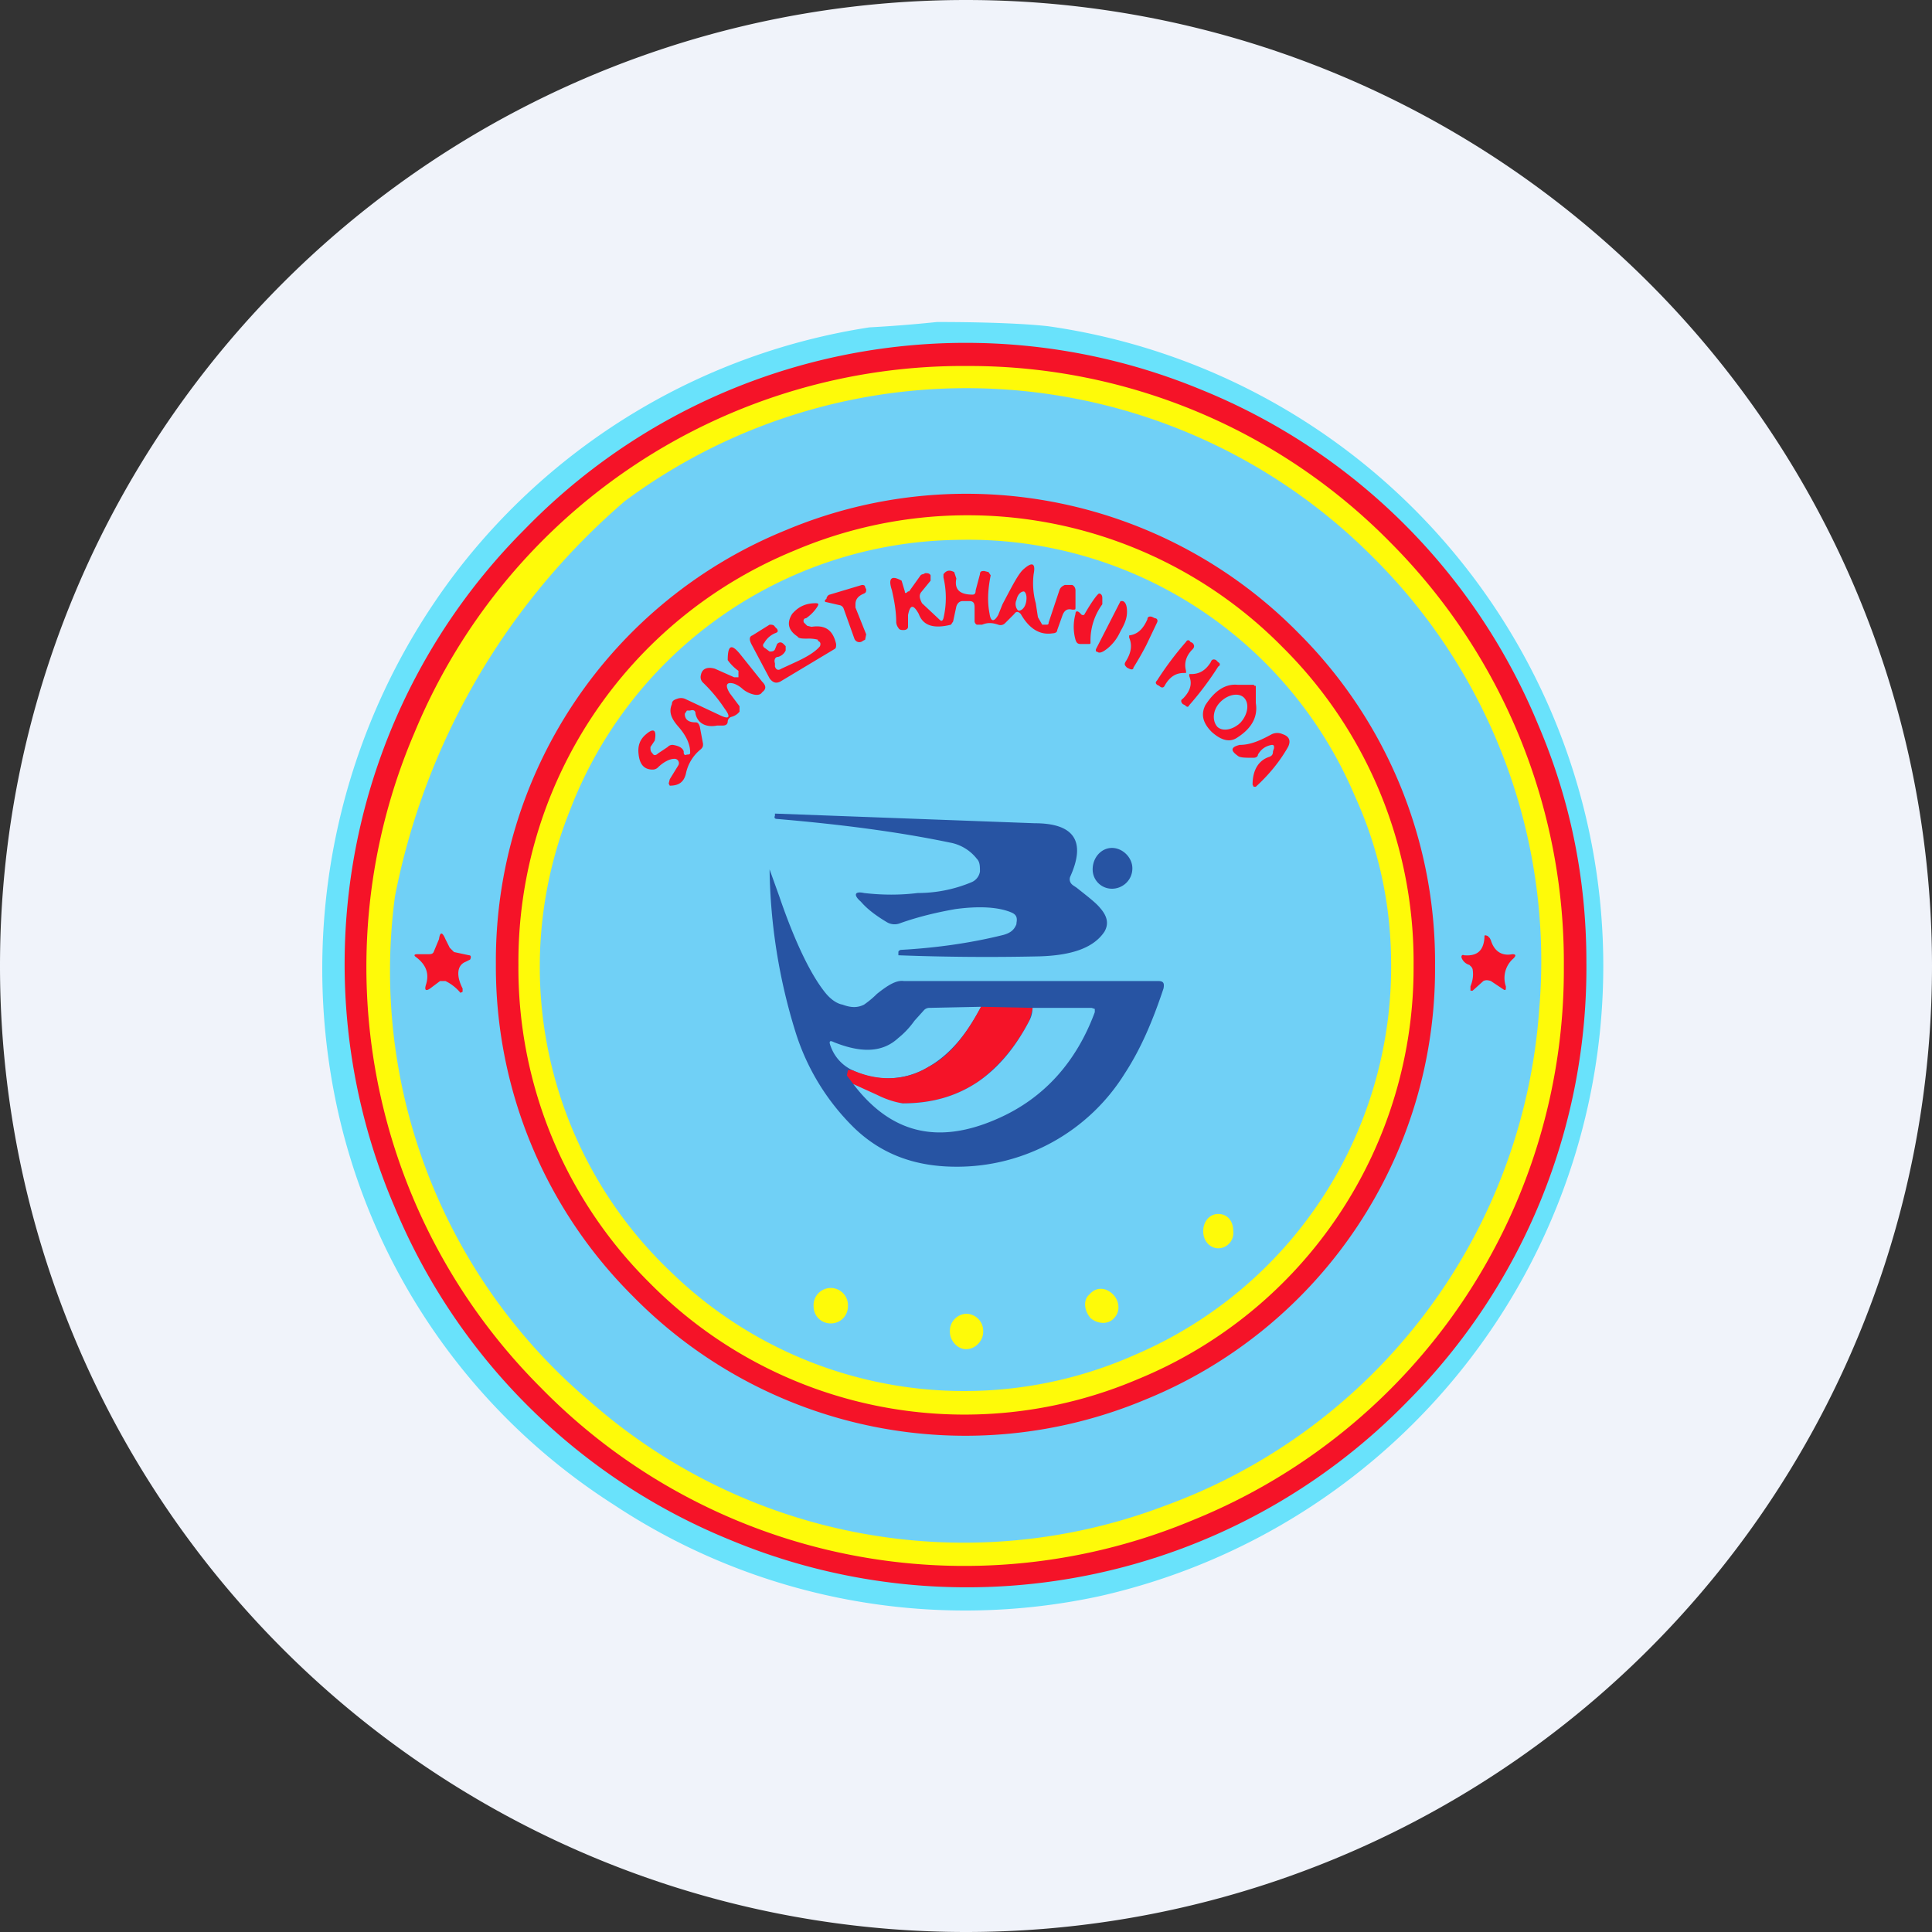 <ns0:svg xmlns:ns0="http://www.w3.org/2000/svg" width="18" height="18" viewBox="0 0 18 18"><ns0:rect x="0" y="0" width="18" height="18" fill="#333333" stroke="none"/><path xmlns="http://www.w3.org/2000/svg" fill="#F0F3FA" d="M9 18a9 9 0 0 1 0 -18a9 9 0 0 1 0 18Z" /><ns0:path d="M8.73 3c.52 0 .87.02 1.04.04a6.02 6.02 0 0 1 .48 11.83 5.93 5.93 0 0 1-4.53-.85 5.87 5.87 0 0 1-2.57-3.66 6.1 6.1 0 0 1 1.1-5.03A6 6 0 0 1 8.1 3.05 12.57 12.57 0 0 0 8.73 3Z" fill="#69E2FB" /><ns0:path d="M14.78 8.96a5.73 5.73 0 0 1-1.67 4.1 5.73 5.73 0 0 1-6.3 1.29 5.72 5.72 0 0 1-3.14-3.12 5.73 5.73 0 0 1 1.22-6.3 5.73 5.73 0 0 1 6.3-1.3 5.72 5.72 0 0 1 3.14 3.12c.3.7.45 1.44.45 2.21Z" fill="#F51328" /><ns0:path d="M14.57 9.01a5.53 5.53 0 0 1-3.45 5.15 5.52 5.52 0 0 1-6.08-1.23 5.54 5.54 0 0 1-1.18-6.1 5.53 5.53 0 0 1 5.16-3.42 5.5 5.5 0 0 1 3.94 1.65A5.54 5.54 0 0 1 14.57 9Z" fill="#FEFA09" /><ns0:path d="M5.82 4.67a5.34 5.34 0 0 1 6.97.52 5.3 5.3 0 0 1 1.55 4.22 5.32 5.32 0 0 1-3.49 4.62 5.27 5.27 0 0 1-5.35-.97 5.25 5.25 0 0 1-1.82-4.71 6.5 6.5 0 0 1 2.14-3.68Z" fill="#70D0F6" /><ns0:path d="M13.37 9a4.33 4.33 0 0 1-2.7 4.04 4.34 4.34 0 0 1-4.77-.96 4.33 4.33 0 0 1-1.28-3.1 4.33 4.33 0 0 1 2.7-4.04 4.34 4.34 0 0 1 4.78.96A4.33 4.33 0 0 1 13.37 9Z" fill="#F51328" /><ns0:path d="M13.17 8.99a4.14 4.14 0 0 1-2.57 3.86 4.12 4.12 0 0 1-4.55-.9 4.13 4.13 0 0 1-1.22-2.96A4.14 4.14 0 0 1 7.4 5.13a4.12 4.12 0 0 1 4.55.9A4.13 4.13 0 0 1 13.17 9Z" fill="#FEFA09" /><ns0:path d="M12.96 8.92a3.93 3.93 0 0 1-2.38 3.7 3.92 3.92 0 0 1-4.33-.77 3.92 3.92 0 0 1-.94-4.3 3.92 3.92 0 0 1 3.61-2.52 3.91 3.91 0 0 1 3.7 2.38c.22.48.33.98.34 1.5Z" fill="#70D0F6" /><ns0:path d="m8.47 5.51.1-.14s.01-.02.03-.02l.02-.01c.02 0 .04 0 .05.02v.05l-.09.11c-.02.03-.01.06.01.1l.16.15c.02.02.03.02.04-.01a.83.83 0 0 0 0-.38v-.03c.03-.04.06-.04.1-.02l.02.06c-.02.1.03.15.15.15.02 0 .03-.01.03-.04l.04-.15c0-.03.02-.03.04-.03l.04.01.02.03c-.03.15-.03.26-.01.36.01.07.04.08.08.01l.04-.1c.09-.17.15-.29.2-.33.08-.07.11-.05.09.05a.7.7 0 0 0 .02.27l.02.13.04.07h.04c.01 0 .02 0 .02-.02l.1-.3c.01-.03.03-.04.05-.05h.07c.02.01.03.03.03.05v.16c0 .02 0 .02-.03.02-.04-.01-.07 0-.09.05l-.05.14c0 .02-.02.03-.04.03-.12.02-.22-.04-.3-.18-.02-.02-.04-.03-.06 0l-.09.09a.06.06 0 0 1-.06.01c-.06-.02-.1-.02-.15 0H9.1a.04.04 0 0 1-.02-.03v-.13c0-.04-.01-.06-.05-.06h-.06c-.03 0-.05.02-.06.05l-.03.14-.02.03c-.16.04-.26.01-.3-.1-.05-.09-.08-.09-.1.01v.11c0 .02-.02.03-.04.03s-.04 0-.05-.02a.1.1 0 0 1-.02-.05c0-.11-.02-.21-.04-.3-.04-.12 0-.14.09-.09l.03.1c0 .02.01.02.03 0ZM7.83 5.64l-.13-.03c-.02 0-.02-.02 0-.03 0-.02.02-.04.03-.04l.3-.09c.01 0 .03 0 .03.02l.01.02c0 .02 0 .03-.02.04-.05.02-.08.05-.08.1v.03l.1.25-.01.05-.02.01a.05.05 0 0 1-.05.01.05.05 0 0 1-.03-.03l-.1-.28a.05.05 0 0 0-.03-.03Z" fill="#F51328" /><ns0:path d="M9.47 5.59c-.02.04 0 .09.02.1.03 0 .06-.03.07-.08.01-.05 0-.09-.02-.1-.03 0-.06.03-.07.08Z" fill="#70D0F6" /><ns0:path d="M10.08 5.73h.02c.08-.14.13-.2.14-.2.02 0 .03.02.03.04v.06a.57.57 0 0 0-.11.35c0 .02 0 .02-.02.02h-.07c-.03 0-.04-.01-.05-.04a.45.45 0 0 1 0-.24c0-.03.02-.03.04-.01l.02.02ZM7.62 5.96a.34.34 0 0 0-.1-.01c-.04 0-.08 0-.09-.02-.09-.06-.1-.13-.05-.21.06-.07.13-.1.22-.1.03 0 .03.01.01.04a.37.37 0 0 1-.1.1c-.02 0-.03.02-.02.04l.03.03.04.01c.13-.02.2.03.23.16 0 .03 0 .04-.02.05l-.5.3c-.04.02-.07.01-.1-.03L7 6c-.02-.04-.02-.07.01-.08l.16-.1c.02 0 .04 0 .05.02l.02.02c.01.02.01.03-.02.04a.21.21 0 0 0-.1.09c-.02.02-.01.04.01.05l.04.03c.02 0 .04 0 .05-.02L7.24 6c.02-.02.04-.02.06 0l.02.02v.04a.11.11 0 0 1-.07.06c-.03 0-.04.03-.03.06v.03c.01.03.03.04.06.02l.13-.06c.11-.05.19-.1.23-.15.01-.03 0-.04-.02-.05ZM10.44 5.6h.02c.03.01.04.05.04.1 0 .06-.02.11-.06.18l-.01.02a.42.42 0 0 1-.11.14c-.05.04-.08.05-.1.03h-.01v-.02l.23-.45ZM10.68 6.01a2.9 2.9 0 0 1-.12.21c0 .02-.02.02-.04.01l-.02-.01c-.02-.02-.03-.03-.01-.06.05-.08.06-.15.03-.22v-.02c.08-.01.13-.06.17-.15 0-.03.03-.03.05-.02l.02.01c.02 0 .03.02.02.04l-.1.21ZM11.05 6.27h-.02c-.07 0-.13.03-.18.12-.01.02-.03.02-.05 0l-.02-.01c-.01-.01-.02-.02 0-.04a3.01 3.01 0 0 1 .27-.36c.01-.02.03-.02.04 0l.02.01c.02.02.02.04 0 .06-.06.06-.08.13-.06.2v.02ZM6.37 7.01c0 .02.01.03.03.02.02 0 .03 0 .03-.02 0-.08-.04-.16-.11-.24-.07-.08-.09-.14-.06-.21 0-.03.02-.04.05-.05a.1.1 0 0 1 .07 0l.32.15c.1.05.11.02.05-.06a1.42 1.42 0 0 0-.2-.24.07.07 0 0 1-.02-.07c.01-.06.06-.08.13-.06l.18.08h.04v-.06a.43.43 0 0 1-.1-.1C6.78 6 6.82 6 6.9 6.1l.2.25c.04.04.04.07 0 .1-.01.02-.04.03-.08.02a.25.25 0 0 1-.1-.05.24.24 0 0 0-.08-.05c-.07-.02-.09.01-.04.09l.09.12v.05a.14.14 0 0 1-.08.05.05.05 0 0 0-.03.04c0 .03-.02.04-.05.04h-.05c-.1.02-.18-.02-.2-.11 0-.03-.02-.04-.05-.03H6.4l-.02.03c0 .05.03.08.1.08.02 0 .03.01.04.04l.03.16c0 .02 0 .03-.02.05a.39.39 0 0 0-.14.23c-.02.08-.07.11-.15.11l-.01-.02.01-.04.08-.13a.04.04 0 0 0 0-.04.04.04 0 0 0-.04-.02c-.04 0-.1.03-.15.08a.07.07 0 0 1-.05.02c-.08 0-.12-.05-.13-.14-.01-.08.01-.14.07-.19.07-.06.1-.04.08.06l-.02.03-.02.03c0 .03 0 .04.02.06.01.02.03.02.05 0l.09-.06a.06.06 0 0 1 .05-.02c.06.01.09.03.1.06ZM11.08 6.28h.02c.07 0 .13-.03.18-.11.01-.03.03-.03.05-.02l.02.02c.02.01.02.03 0 .04a2.9 2.9 0 0 1-.27.36c-.01.02-.02.02-.04 0l-.02-.01c-.02-.02-.02-.04 0-.05.07-.07.09-.14.06-.21v-.02ZM11.7 6.39v.16c.02.12-.03.23-.17.32-.07.05-.15.03-.24-.05-.09-.09-.1-.17-.06-.25.09-.14.19-.2.3-.19h.15l.01.01Z" fill="#F51328" /><ns0:path d="M11.37 6.54c-.07.07-.08.17-.03.23.05.05.15.03.22-.04.07-.08.08-.18.03-.23-.05-.05-.15-.03-.22.04Z" fill="#70D0F6" /><ns0:path d="M11.85 6.94c-.06.01-.1.04-.13.09 0 .02-.02.03-.04.03-.08 0-.13 0-.15-.02-.07-.05-.06-.08.02-.1.1 0 .19-.04.3-.1a.12.12 0 0 1 .1 0c.06.02.08.06.05.12-.08.14-.18.26-.3.37h-.02l-.01-.02c0-.14.06-.23.16-.26.02-.01.03-.02.03-.05l.01-.03c0-.02 0-.03-.02-.03Z" fill="#F51328" /><ns0:path d="M9.47 8.6c.01-.05 0-.08-.05-.1-.12-.05-.3-.06-.52-.03-.17.03-.34.07-.51.13a.14.14 0 0 1-.13-.01c-.1-.06-.18-.12-.24-.19-.07-.06-.06-.1.03-.08.17.02.34.02.5 0 .21 0 .38-.05.5-.1a.13.13 0 0 0 .08-.1c0-.05 0-.09-.03-.12a.41.41 0 0 0-.25-.15c-.48-.1-1.02-.17-1.61-.22-.02 0-.03-.01-.02-.03v-.02l2.42.09c.37 0 .48.17.33.5-.01.03 0 .06.03.08l.03.02c.1.08.18.14.22.19.07.08.08.15.04.22-.1.15-.3.22-.6.23a21.85 21.85 0 0 1-1.32-.01v-.02c0-.02 0-.02.02-.03.36-.02.68-.07.96-.14.07-.02.1-.05.12-.1Z" fill="#2754A3" /><ns0:path d="M10.36 8.28c.1 0 .19-.08.19-.19 0-.1-.09-.19-.19-.19s-.18.09-.18.2c0 .1.08.18.18.18ZM8.05 9.36a.88.88 0 0 0 .12-.1c.1-.08.18-.13.25-.12h2.37c.05 0 .06.02.05.07-.1.3-.21.56-.36.79a1.84 1.84 0 0 1-1.57.87c-.39 0-.7-.12-.95-.36a2.14 2.14 0 0 1-.55-.9 5.34 5.34 0 0 1-.24-1.51l.09.25c.15.44.3.74.43.9.04.05.1.1.16.11.08.03.14.03.2 0Z" fill="#2754A3" /><ns0:path d="m4.04 8.87.05-.12c.01-.07.03-.07.06 0l.04.08.04.04.14.03c.02 0 .02.02.01.04l-.04.02c-.05.02-.07.06-.07.11s.02.1.04.14v.03l-.02.01a.42.42 0 0 0-.14-.11H4.1l-.08.06c-.05.04-.07.03-.05-.03.03-.1 0-.18-.09-.25-.03-.02-.02-.03.01-.03h.1c.02 0 .04 0 .05-.02ZM13.69 8.99a.11.11 0 0 1-.07-.06c-.01-.02 0-.04.02-.03.12.01.18-.04.19-.16 0-.03 0-.03.03-.02l.02.02.01.02c.03.1.1.15.2.13.03 0 .04.01.01.04a.24.24 0 0 0-.07.26c0 .03 0 .04-.02.03l-.12-.08c-.03-.01-.05-.01-.07 0l-.1.09h-.02v-.04c.02-.05.03-.1.02-.16A.06.06 0 0 0 13.7 9Z" fill="#F51328" /><ns0:path d="M9.14 9.38c-.14.27-.3.45-.49.56a.74.74 0 0 1-.71.03.39.39 0 0 1-.2-.22c-.02-.05-.01-.06.03-.04.25.1.45.1.6-.04.05-.04.1-.09.15-.16l.09-.1a.07.07 0 0 1 .05-.02l.48-.01Z" fill="#70D0F6" /><ns0:path d="m9.62 9.4-.03.11c-.13.25-.3.44-.48.57-.21.14-.44.2-.7.2a.65.65 0 0 1-.24-.07l-.22-.11-.06-.08.01-.05h.04c.25.11.5.1.71-.03.2-.1.35-.3.49-.56l.48.01Z" fill="#F51328" /><ns0:path d="m7.95 10.1.22.1c.1.05.18.07.24.08.26 0 .49-.06.7-.2.19-.13.35-.32.48-.57a.26.26 0 0 0 .03-.12h.55l.03.01v.03c-.17.46-.47.8-.9.99-.56.25-1 .14-1.35-.32Z" fill="#70D0F6" /><ns0:path d="M11.21 11.47c0 .1.07.16.14.16.08 0 .15-.07.14-.16 0-.1-.06-.16-.14-.16-.08 0-.14.07-.14.16ZM7.74 12.33c.09 0 .16-.07.16-.16a.16.16 0 0 0-.16-.17.16.16 0 0 0-.16.17c0 .09.07.16.16.16ZM10.16 12.28c.07.06.17.06.22 0 .06-.06.05-.16-.01-.22-.07-.07-.16-.07-.22 0-.06.05-.05.15.01.22Z" fill="#FEFA09" /><ns0:path d="M12.8 12.27c.02.02.02.04 0 .06l-.02.03a.14.14 0 0 1-.1.06c-.04 0-.08-.01-.11-.04l-.06-.05a.15.15 0 0 1-.05-.1c0-.04 0-.08.03-.11l.03-.03c.02-.03.04-.03.06 0l.22.18Z" fill="#70D0F6" /><ns0:path d="M9 12.57c.09 0 .16-.08.16-.16a.16.16 0 0 0-.16-.17.16.16 0 0 0-.15.17c0 .08.07.16.15.16Z" fill="#FEFA09" /></ns0:svg>
